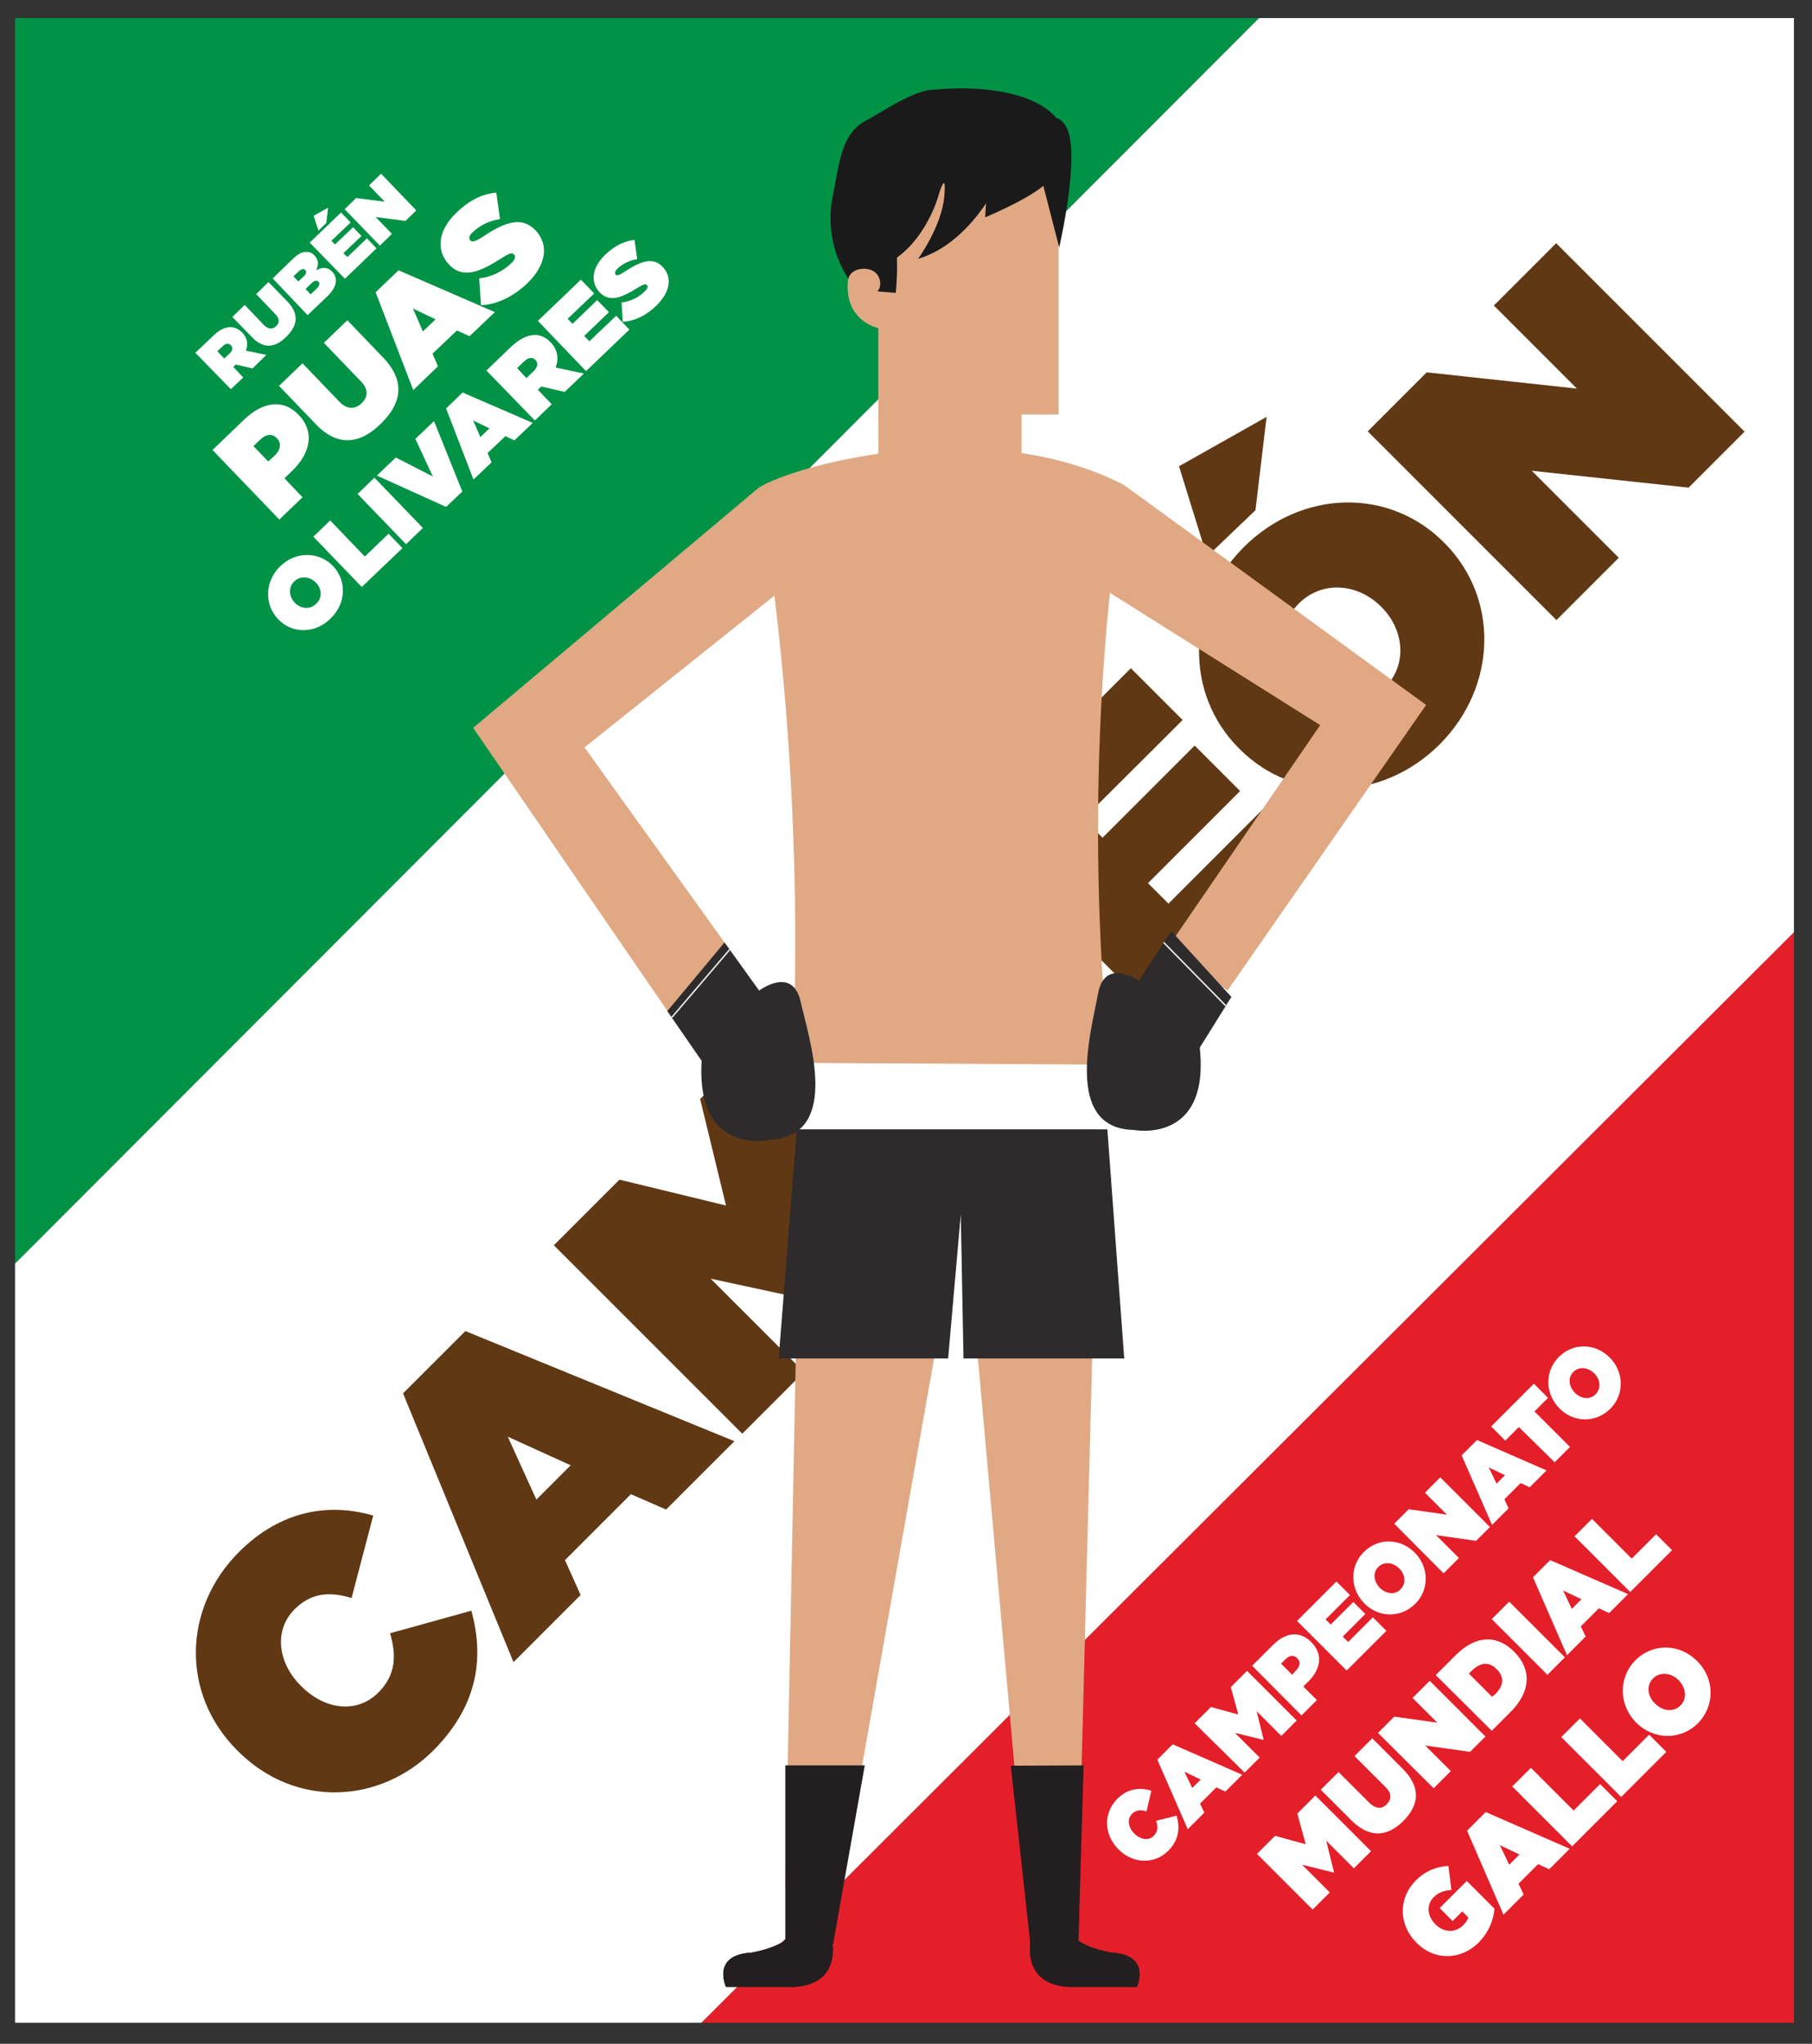 <?xml version="1.0" encoding="utf-8"?>
<!-- Generator: Adobe Illustrator 18.1.1, SVG Export Plug-In . SVG Version: 6.00 Build 0)  -->
<svg version="1.1" id="Layer_1" xmlns="http://www.w3.org/2000/svg" xmlns:xlink="http://www.w3.org/1999/xlink" x="0px" y="0px"
	 viewBox="5 52 602 679" enable-background="new 5 52 602 679" xml:space="preserve">
<rect x="5" y="52" width="602" height="679" fill="#333333" stroke="none"/>
<polygon fill="#009245" points="10,58 10,471.8 423.3,58 "/>
<polygon fill="#E41F29" points="601,361.7 238,724 601,724 "/>
<polygon fill="#FFFFFF" points="601,58 423.3,58 10,471.8 10,724 238,724 601,361.7 "/>
<g>
	<path fill="#FFFFFF" d="M69.9,169.2l6-5.7c2.2-2.1,4.1-2.9,5.7-2.8c1.4,0,2.7,0.6,3.9,1.8l0,0c1.7,1.8,2,3.9,1.2,6l6.8,1.4
		l-4.6,4.5l-5.6-1.3l0,0l-0.8,0.8l3.3,3.5l-4.1,3.9L69.9,169.2z M81.3,169.4c1-0.9,1.2-1.9,0.4-2.7l0,0c-0.8-0.8-1.7-0.6-2.7,0.3
		l-1.8,1.7l2.3,2.4L81.3,169.4z"/>
	<path fill="#FFFFFF" d="M88.7,164l-6.5-6.7l4.1-4l6.4,6.7c1.5,1.5,2.9,1.4,4,0.4s1.3-2.4-0.1-3.9l-6.5-6.8l4.1-4l6.4,6.6
		c4,4.2,3.1,8.1-0.5,11.6C96.5,167.5,92.6,168.1,88.7,164z"/>
	<path fill="#FFFFFF" d="M95.6,144.5l6.8-6.6c1.7-1.6,3.1-2.3,4.5-2.2c0.9,0,1.8,0.3,2.6,1.2l0,0c1.4,1.4,1.4,3.2,0.5,4.9
		c2-1.1,3.8-1.2,5.4,0.5l0,0c1.9,2,1.6,4.9-1.4,7.9l-6.8,6.5L95.6,144.5z M105.9,143.8c0.9-0.8,1-1.5,0.5-2.1l0,0
		c-0.5-0.5-1.2-0.4-2.1,0.4l-1.8,1.7l1.6,1.7L105.9,143.8z M110.3,147.8c0.9-0.9,1-1.7,0.5-2.2l0,0c-0.5-0.5-1.3-0.5-2.2,0.4l-2.1,2
		l1.7,1.8L110.3,147.8z"/>
	<path fill="#FFFFFF" d="M107.9,132.6l10.4-10l3.2,3.3l-6.4,6.1l1.2,1.2l6-5.7l2.8,2.9l-6,5.7l1.3,1.3l6.5-6.2l3.2,3.3l-10.5,10.1
		L107.9,132.6z M109.2,123.7l4.8-2.7l-0.6,5.1l-2.6,2.5L109.2,123.7z"/>
	<path fill="#FFFFFF" d="M119.5,121.5l3.8-3.7l9.5,1.2l-5.2-5.4l4-3.9l11.7,12.2l-3.6,3.5l-9.9-1.3l5.4,5.6l-4,3.9L119.5,121.5z"/>
	<path fill="#FFFFFF" d="M75.6,201.5l10.4-10c6.1-5.9,12.9-7.2,18.2-1.7l0.1,0.1c5.3,5.6,3.9,12.6-2.3,18.6l-2.5,2.4l6,6.3l-7.7,7.4
		L75.6,201.5z M96.2,203.4c2-1.9,2.4-4,0.9-5.7l-0.1-0.1c-1.6-1.7-3.7-1.4-5.7,0.6l-2.1,2l4.9,5.1L96.2,203.4z"/>
	<path fill="#FFFFFF" d="M109.9,192.9l-12.2-12.7l7.8-7.5l12.1,12.6c2.7,2.9,5.4,2.7,7.5,0.7c2.1-2,2.5-4.5-0.2-7.3l-12.3-12.8
		l7.8-7.5l12,12.5c7.5,7.9,5.9,15.3-0.9,21.9C124.7,199.5,117.2,200.6,109.9,192.9z"/>
	<path fill="#FFFFFF" d="M129.8,149.1l7.6-7.3l32,13.9l-8.4,8l-4.2-1.9l-8.1,7.7l1.8,4.2l-8.2,7.9L129.8,149.1z M149.7,158.1
		l-7.5-3.6l3.3,7.6L149.7,158.1z"/>
	<path fill="#FFFFFF" d="M164.8,153.4l-0.6-8.9c4.3-0.5,8-2.5,10.6-5c1.4-1.3,1.6-2.3,1-2.9l-0.1-0.1c-0.6-0.7-1.7-0.3-4.6,1.6
		c-6.2,3.9-12.1,6.8-16.8,1.9l-0.1-0.1c-4.2-4.4-4-11,2.3-17.1c4.4-4.3,8.7-6.4,13.4-6.8l1.2,8.8c-3.7,0.5-7,2.3-9.1,4.4
		c-1.2,1.1-1.3,2-0.8,2.6l0.1,0.1c0.6,0.6,1.6,0.4,4.5-1.5c6.9-4.6,12.5-6.6,17-2l0.1,0.1c4.6,4.8,3.5,11.6-2.7,17.6
		C175.7,150.4,170.2,153.2,164.8,153.4z"/>
	<path fill="#FFFFFF" d="M97.4,257.7L97.4,257.7c-4.7-4.9-4.4-12.6,0.7-17.6c5.2-5,12.8-4.9,17.5-0.1l0,0c4.7,4.9,4.4,12.6-0.8,17.5
		C109.7,262.6,102,262.6,97.4,257.7z M110,245.6L110,245.6c-2-2-5-2.5-7.2-0.5c-2.1,2-1.8,5.1,0.1,7.1l0,0c1.9,2,5,2.5,7.1,0.4
		C112.2,250.6,111.9,247.6,110,245.6z"/>
	<path fill="#FFFFFF" d="M109.1,230.3l5.6-5.4l11.5,12l7.9-7.6l4.6,4.8L125.2,247L109.1,230.3z"/>
	<path fill="#FFFFFF" d="M123.8,216.1l5.6-5.4l16.1,16.7l-5.6,5.4L123.8,216.1z"/>
	<path fill="#FFFFFF" d="M130.2,210l6.3-6l12.3,6.3l-5.8-12.5l6.2-5.9l9.4,23.4l-5.4,5.1L130.2,210z"/>
	<path fill="#FFFFFF" d="M153.2,187.7l5.5-5.3l23.3,10.1l-6.1,5.8l-3-1.4l-5.9,5.6l1.3,3.1l-6,5.7L153.2,187.7z M167.6,194.3
		l-5.4-2.6l2.4,5.5L167.6,194.3z"/>
	<path fill="#FFFFFF" d="M166.6,175.1l8.2-7.9c3-2.8,5.6-3.9,7.9-3.9c2,0,3.7,0.8,5.3,2.5l0,0c2.3,2.4,2.7,5.4,1.6,8.3l9.4,2
		l-6.4,6.1l-7.8-1.8l0,0l-1.1,1.1l4.6,4.8l-5.6,5.4L166.6,175.1z M182.3,175.3c1.3-1.3,1.6-2.7,0.6-3.7l0,0c-1-1.1-2.4-0.8-3.7,0.4
		l-2.4,2.3l3.1,3.3L182.3,175.3z"/>
	<path fill="#FFFFFF" d="M183.7,158.6l14.3-13.7l4.4,4.6l-8.8,8.4l1.6,1.7l8.2-7.9l3.9,4l-8.2,7.9l1.7,1.8l8.9-8.5l4.4,4.6
		l-14.4,13.8L183.7,158.6z"/>
	<path fill="#FFFFFF" d="M211.9,158.9l-0.4-6.4c3.2-0.4,5.8-1.8,7.7-3.7c1-1,1.2-1.6,0.7-2.1l0,0c-0.5-0.5-1.2-0.2-3.4,1.1
		c-4.5,2.8-8.8,4.9-12.2,1.4l0,0c-3.1-3.2-2.9-8,1.7-12.5c3.2-3.1,6.4-4.6,9.8-5l0.9,6.4c-2.7,0.4-5.1,1.7-6.6,3.2
		c-0.8,0.8-0.9,1.5-0.6,1.9l0,0c0.4,0.5,1.2,0.3,3.3-1.1c5-3.3,9.1-4.8,12.3-1.5l0,0c3.4,3.5,2.5,8.4-1.9,12.8
		C219.8,156.8,215.8,158.7,211.9,158.9z"/>
</g>
<g>
	<g>
		<path fill="#603813" d="M84,633.7l-0.2-0.2c-18.7-18.7-18.1-47.2,0.6-65.9c13.8-13.8,29.8-16.4,44.6-12.1l-7.2,27.4
			c-6.8-2.1-13.2-2-18.9,3.7c-7.1,7.1-5.5,17.9,2,25.4l0.2,0.2c8.1,8.1,18.7,9,25.6,2.1c5.9-5.9,6-12.4,3.9-19.7l27-7.5
			c4,14.6,2.9,30.9-12.7,46.5C131.5,651,103.4,653.1,84,633.7z"/>
		<path fill="#603813" d="M138.9,514.9l20.7-20.7l89.4,36.6l-22.7,22.7l-11.7-5.1l-21.9,21.9l5.2,11.6l-22.3,22.3L138.9,514.9z
			 M194.6,538.8l-20.9-9.5l9.5,20.9L194.6,538.8z"/>
		<path fill="#603813" d="M189,465.7l21.8-21.8l35.4,8.6l-8.6-35.4l21.8-21.8l62.6,62.6l-20.8,20.8l-31-31l7.9,36.6l-0.4,0.4
			l-36.6-7.9l31,31l-20.5,20.5L189,465.7z"/>
		<path fill="#603813" d="M266.7,388l28.2-28.2c16.6-16.6,35.4-20.6,50.2-5.7l0.2,0.2c15.1,15.1,11.6,34.7-5.3,51.6l-6.8,6.8l17,17
			l-20.9,20.9L266.7,388z M323.9,392.2c5.4-5.4,6.5-11.3,2.1-15.8l-0.2-0.2c-4.6-4.6-10.2-3.6-15.7,2l-5.7,5.7l13.9,13.9
			L323.9,392.2z"/>
		<path fill="#603813" d="M327.3,327.4l53.4-53.4l17.2,17.2L365,324l6.3,6.3l30.6-30.6l15.1,15.1l-30.6,30.6l6.8,6.8l33.3-33.3
			l17.2,17.2L389.9,390L327.3,327.4z"/>
		<path fill="#603813" d="M416.8,300.8l-0.2-0.2c-18.1-18.1-17.7-47.5,1.6-66.8c19.3-19.3,48.4-19.8,66.5-1.6l0.2,0.2
			c18.1,18.1,17.7,47.5-1.6,66.9C464,318.5,434.9,319,416.8,300.8z M464,253.7l-0.2-0.2c-7.4-7.4-19.2-9-27.3-1
			c-8,8-6.3,19.6,1,26.9l0.2,0.2c7.4,7.4,19.2,9,27.3,1C472.9,272.6,471.3,261,464,253.7z"/>
		<path fill="#603813" d="M459.4,195.3l19.6-19.6l49.9,5.4l-27.6-27.6l20.7-20.7l62.6,62.6l-18.6,18.6l-52.1-5.6l28.9,28.9
			l-20.7,20.7L459.4,195.3z"/>
	</g>
	<polygon fill="#603813" points="396.7,206.9 425.8,190.5 422.1,221.5 406,236.9 	"/>
</g>
<g>
	<g>
		<path fill="#FFFFFF" d="M376.6,666.4L376.6,666.4c-5-5-5-12.2-0.4-16.8c3.4-3.4,7.4-3.9,11.3-2.7l-1.6,6.9
			c-1.7-0.6-3.4-0.6-4.8,0.8c-1.7,1.7-1.3,4.5,0.7,6.5l0,0c2.1,2.1,4.8,2.5,6.5,0.8c1.5-1.5,1.4-3.1,0.8-5l6.8-1.7
			c1.1,3.7,1,7.9-2.8,11.7C388.8,671.2,381.7,671.5,376.6,666.4z"/>
		<path fill="#FFFFFF" d="M389.5,636.6l5.1-5.1l23.1,10.1l-5.6,5.6l-3-1.4l-5.4,5.4l1.4,3l-5.5,5.5L389.5,636.6z M403.9,643.2
			l-5.4-2.6l2.6,5.4L403.9,643.2z"/>
		<path fill="#FFFFFF" d="M401.9,624.5l5.4-5.4l9.1,2.5l-2.5-9.1l5.4-5.4l16.5,16.5l-5.1,5.1l-8.2-8.2l2.3,9.4l-0.1,0.1l-9.4-2.3
			l8.2,8.2l-5,5L401.9,624.5z"/>
		<path fill="#FFFFFF" d="M421,605.4l6.9-6.9c4.1-4.1,8.8-4.9,12.7-1l0,0c4,4,3.3,8.9-0.9,13.1l-1.7,1.7l4.5,4.5l-5.1,5.1L421,605.4
			z M435.6,606.9c1.3-1.3,1.6-2.8,0.4-4l0,0c-1.2-1.2-2.6-1-4,0.4l-1.4,1.4l3.7,3.7L435.6,606.9z"/>
		<path fill="#FFFFFF" d="M435.9,590.5l13.1-13.1l4.5,4.5l-8.1,8.1l1.7,1.7l7.5-7.5l4,4l-7.5,7.5l1.8,1.8l8.2-8.2l4.5,4.5
			l-13.2,13.2L435.9,590.5z"/>
		<path fill="#FFFFFF" d="M458.3,584.7L458.3,584.7c-4.8-4.8-5-12.3-0.2-17.1c4.8-4.8,12.1-4.6,16.9,0.2l0,0
			c4.8,4.8,4.9,12.3,0.2,17C470.4,589.6,463,589.5,458.3,584.7z M469.9,573.1L469.9,573.1c-2-2-5-2.5-7-0.5c-2,2-1.4,4.9,0.5,6.9
			l0,0c2,2,5,2.5,6.9,0.5C472.3,578,471.8,575,469.9,573.1z"/>
		<path fill="#FFFFFF" d="M468.2,558.2l4.8-4.8l12.7,1.8l-7.3-7.3l5.1-5.1l16.5,16.5l-4.6,4.6l-13.3-1.9l7.6,7.6l-5.1,5.1
			L468.2,558.2z"/>
		<path fill="#FFFFFF" d="M490.6,535.5l5.1-5.1l23.1,10.1l-5.6,5.6l-3-1.4l-5.4,5.4l1.4,3l-5.5,5.5L490.6,535.5z M505,542.1
			l-5.4-2.6l2.6,5.4L505,542.1z"/>
		<path fill="#FFFFFF" d="M509.6,526.1l-4.5,4.5l-4.7-4.7l14.2-14.2l4.7,4.7l-4.5,4.5l11.8,11.8l-5.1,5.1L509.6,526.1z"/>
		<path fill="#FFFFFF" d="M523.1,519.9L523.1,519.9c-4.8-4.8-5-12.3-0.2-17.1c4.8-4.8,12.1-4.6,16.9,0.2l0,0
			c4.8,4.8,4.9,12.3,0.2,17C535.2,524.8,527.8,524.7,523.1,519.9z M534.7,508.3L534.7,508.3c-2-2-5-2.5-7-0.5c-2,2-1.4,4.9,0.5,6.9
			l0,0c2,2,5,2.5,6.9,0.5C537.1,513.2,536.6,510.2,534.7,508.3z"/>
	</g>
	<g>
		<path fill="#FFFFFF" d="M422.6,667.9l6-6l10.2,2.8l-2.8-10.2l6-6l18.5,18.5l-5.7,5.7l-9.2-9.2l2.6,10.5l-0.1,0.1l-10.5-2.6
			l9.2,9.2l-5.7,5.7L422.6,667.9z"/>
		<path fill="#FFFFFF" d="M454,656.8l-10.2-10.2l5.9-5.9l10.1,10.1c2.3,2.3,4.4,2.2,5.9,0.6c1.6-1.6,1.8-3.6-0.5-5.8l-10.2-10.2
			l5.9-5.9l10.1,10.1c6.3,6.3,5.4,12.2,0.2,17.4C466,662.1,460.2,662.9,454,656.8z"/>
		<path fill="#FFFFFF" d="M462.8,627.7l5.4-5.4l14.3,2l-8.2-8.2l5.7-5.7l18.5,18.5l-5.1,5.1l-14.9-2.1l8.5,8.5l-5.7,5.7L462.8,627.7
			z"/>
		<path fill="#FFFFFF" d="M482,608.5l6.6-6.6c6.9-6.9,13.9-6.7,19.4-1.2l0.1,0.1c5.5,5.5,5.8,12.8-1.1,19.8l-6.4,6.4L482,608.5z
			 M501.8,614.8c2.6-2.6,3.2-5.5,0.5-8.2l-0.1-0.1c-2.7-2.7-5.5-2.1-8.2,0.5l-1,1l7.7,7.7L501.8,614.8z"/>
		<path fill="#FFFFFF" d="M500.6,589.9l5.8-5.8l18.5,18.5l-5.8,5.8L500.6,589.9z"/>
		<path fill="#FFFFFF" d="M514.3,576l5.7-5.7l25.9,11.3l-6.3,6.3l-3.4-1.6l-6,6l1.6,3.4l-6.2,6.2L514.3,576z M530.4,583.3l-6.1-2.9
			l2.9,6.1L530.4,583.3z"/>
		<path fill="#FFFFFF" d="M528.1,562.4l5.8-5.8l13.2,13.2l8.1-8.1l5.3,5.3l-13.9,13.9L528.1,562.4z"/>
	</g>
	<g>
		<path fill="#FFFFFF" d="M475.6,697.4L475.6,697.4c-6-6-6.1-14.8-0.2-20.7c3.2-3.2,6.9-4.6,10.8-4.8l1,8c-2.3,0.1-4.3,0.8-5.9,2.4
			c-2.4,2.4-2.2,6.2,0.5,8.9l0.1,0.1c2.8,2.8,6.6,2.9,9.2,0.3c1.1-1.1,1.5-1.8,1.7-2.6l-2-2l-3.2,3.2l-4.3-4.3l9-9l9.2,9.2
			c-0.3,3.8-1.9,7.8-5.2,11.2C490.6,703.1,481.7,703.6,475.6,697.4z"/>
		<path fill="#FFFFFF" d="M492.4,660.2l6.2-6.2l27.9,12.2l-6.8,6.8l-3.7-1.7l-6.5,6.5l1.7,3.6l-6.7,6.7L492.4,660.2z M509.8,668.1
			l-6.5-3.1l3.1,6.5L509.8,668.1z"/>
		<path fill="#FFFFFF" d="M507.4,645.5l6.2-6.2l14.2,14.2l8.8-8.8l5.7,5.7l-15,15L507.4,645.5z"/>
		<path fill="#FFFFFF" d="M523.7,629.1l6.2-6.2l14.2,14.2l8.8-8.8l5.7,5.7l-15,15L523.7,629.1z"/>
		<path fill="#FFFFFF" d="M548.6,624.3L548.6,624.3c-5.8-5.8-6-14.9-0.3-20.7c5.8-5.8,14.7-5.6,20.5,0.2l0.1,0.1
			c5.8,5.8,5.9,14.8,0.2,20.6C563.4,630.2,554.4,630.1,548.6,624.3z M562.7,610.2L562.7,610.2c-2.4-2.4-6.1-3-8.5-0.6
			c-2.4,2.4-1.8,6,0.6,8.3l0.1,0.1c2.4,2.4,6,3,8.4,0.6C565.7,616.2,565,612.6,562.7,610.2z"/>
	</g>
</g>
<g>
	<path fill="#F1B88D" d="M253.9,256.2"/>
	<g>
		<path fill="#E0A984" d="M257.1,214c12.3-7.7,75.2-24.6,121.3-0.9c-16.4,103.9-4.3,195-4.3,195s-40.3,2.9-106-0.4
			C268.1,407.7,274.4,317.5,257.1,214z"/>
		<path fill="#E0A984" d="M356.7,108.9v80.8h-12.3v26.6c0,0-13.8,27.1-47.6,0v-55.3c0,0-10.2-2-10.2-13.8c0-11.8,11.8-6.1,11.8-6.1
			v-32.2H356.7z"/>
		<path fill="#1A1A1A" d="M310.4,113.7c1.6-0.2,9.2-1,10.8-1.4c4.2-0.9,8.5-1,12.7-1.1c5-0.1,10-0.3,15.1-0.4c1.6,0,3.3-0.1,4.7,0.7
			s2.4,2.7,1.6,4.2c1.8,0.1,3.5-1.4,4.2-3.1c0.7-1.8,0.5-3.8,0.7-5.7c3.7-30.9-44.7-25.1-44.7-25.1c-6.5-0.2-17.4,7.4-23.2,10.5
			c-8.1,4.4-8.6,15.3-10.6,24.7c-2,9.4-0.1,19.7,5.2,27.6c0.2-1.6,1.8-2.7,3.3-3.1c2-0.5,4.4-0.2,5.9,1.3c1.5,1.5,1.9,4.4,0.4,6
			c2,0.2,4.1,0.3,6.1,0.5c0.6-6.1,0.6-12.3-0.1-18.4C302.5,130.8,299.7,115,310.4,113.7z"/>
		<polygon fill="#E0A984" points="257.1,214 162.2,293.8 245.7,415.5 263.7,390.2 199.2,300.3 264.9,247.8 		"/>
		<polygon fill="#2D2B2C" points="245.7,365.1 226.7,387.9 238.1,404.4 257.2,381.1 		"/>
		<polygon fill="#E0A984" points="378.4,213.1 478.8,286.2 412.8,381.1 393.3,366.3 443.6,292.9 369.7,246.4 		"/>
		<polygon fill="#875C3B" points="284.3,678.8 281,694.2 267.6,694.2 267.6,678.8 		"/>
		<path fill="#231F20" d="M267.6,694.2H281c0,0,5.2,16.9-12.2,17.9h-22.6c0,0-5-10.7,8.5-11.4C254.7,700.7,266.4,698.7,267.6,694.2z
			"/>
		<polygon fill="#E0A984" points="271.3,406.1 265.9,678.8 284.3,678.8 325,448.6 345.6,678.8 363.3,678.8 370.4,404.6 		"/>
		<path fill="#231F20" d="M361.3,694.2h-13.4c0,0-5.2,16.9,12.2,17.9h22.6c0,0,5-10.7-8.5-11.4C374.2,700.7,362.5,698.7,361.3,694.2
			z"/>
		<polygon fill="#875C3B" points="284.3,678.8 281,694.2 267.6,694.2 267.6,678.8 		"/>
		<path fill="#231F20" d="M267.6,694.2H281c0,0,5.2,16.9-12.2,17.9h-22.6c0,0-5-10.7,8.5-11.4C254.7,700.7,266.4,698.7,267.6,694.2z
			"/>
		<path fill="#231F20" d="M361.3,694.2h-13.4c0,0-5.2,16.9,12.2,17.9h22.6c0,0,5-10.7-8.5-11.4C374.2,700.7,362.5,698.7,361.3,694.2
			z"/>
		<polygon fill="#231F20" points="265.9,638.5 292.3,638.5 281.8,697.8 265.9,697.8 		"/>
		<polygon fill="#FFFFFF" points="269.1,405.1 269.1,427.2 373,427.2 374.3,405.7 		"/>
		<polyline fill="#2D2B2C" points="372.9,427.2 378.5,503.3 325.1,503.3 324.2,455.4 320,503.3 263.7,503.3 269.7,427.2 		"/>
		<polygon fill="#231F20" points="365,638.5 340.8,638.6 347.3,697.7 363.3,696.8 		"/>
		<polygon fill="#2D2B2C" points="394.1,361.3 414.1,383.2 403.5,400.2 383.4,377.8 		"/>
		<line fill="none" stroke="#EBEAEA" stroke-width="0.5" stroke-miterlimit="10" x1="391.6" y1="365.1" x2="412.2" y2="386.1"/>
		<path fill="#2D2B2C" d="M257.2,381.1c0,0,11.1-8.4,13.8,3.7c2.7,12.1,13.6,44.2-9.8,45.8c0,0-25,6.1-23.1-26.2
			C238.1,404.4,242,378.3,257.2,381.1z"/>
		<path fill="#2D2B2C" d="M383.4,377.8c0,0-11.4-7.9-13.6,4.3c-2.2,12.2-11.6,44.8,11.9,45.3c0,0,25.3,4.9,21.9-27.3
			C403.5,400.2,398.4,374.3,383.4,377.8z"/>
		<path fill="#1A1A1A" d="M339.6,106.5c0,0-9.6,25.5-29.6,31.5c0,0,7.7-10.5,8.7-20.5c0.9-10-1.8-0.9-1.8-0.9s-4.1,16-17.1,23
			c0,0-12.1-23,1.6-29.9S339.6,106.5,339.6,106.5z"/>
		<path fill="#1A1A1A" d="M350.1,107.8l6.8,26.4c0,0,7.3-31.5,2.3-40.1C354.2,85.5,347.4,97.8,350.1,107.8z"/>
		<path fill="#1A1A1A" d="M332.8,116l-0.5,8.2c0,0,21.9-9.1,21.9-14.1S332.8,100.1,332.8,116z"/>
	</g>
	<line fill="none" stroke="#EBEAEA" stroke-width="0.5" stroke-miterlimit="10" x1="228.2" y1="390" x2="247.4" y2="367.5"/>
</g>
</svg>
